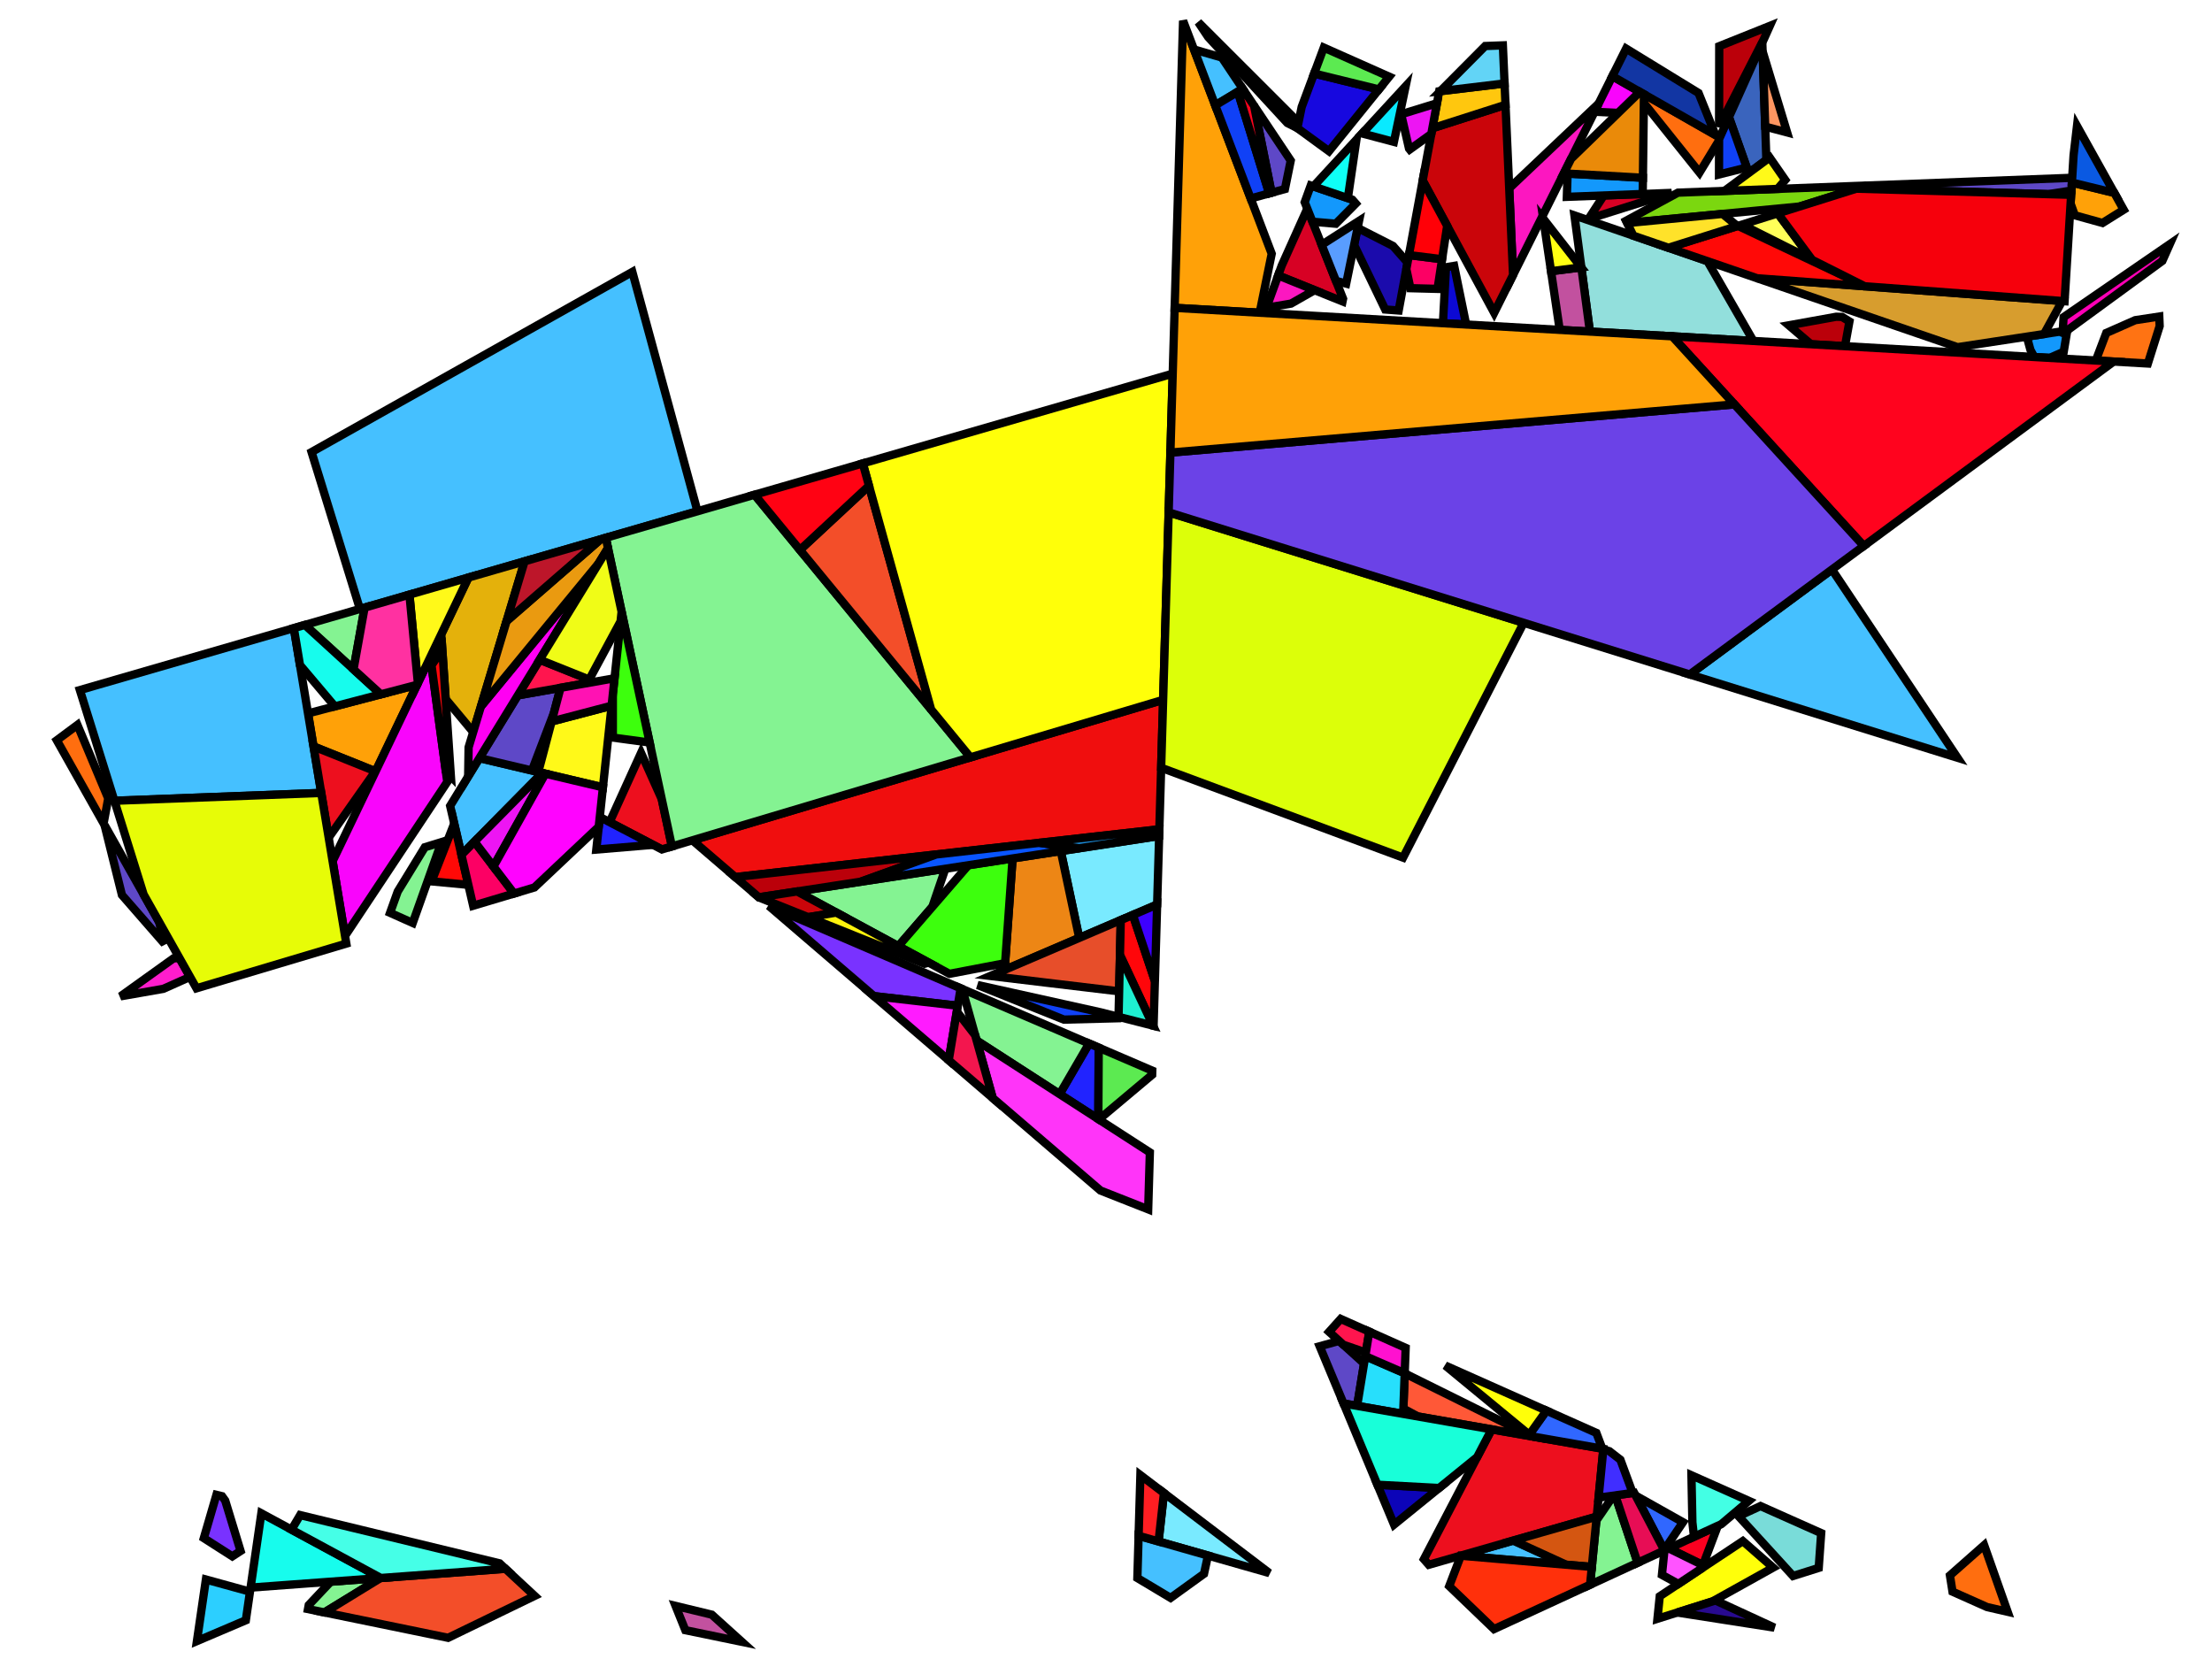 <?xml version="1.0" encoding="iso-8859-1" standalone="no"?>
<!DOCTYPE svg PUBLIC "-//W3C//DTD SVG 1.0//EN" "http://www.w3.org/TR/2001/REC-SVG-20010904/DTD/svg10.dtd">
<svg xmlns="http://www.w3.org/2000/svg" width="800" height="600">
<path style="fill:rgb(0, 0, 0);fill-opacity:0.0;fill-rule:evenodd;stroke:rgb(0, 0, 0);stroke-width:0.0;" d="M 0, 600 L 800, 600 L 800, 0 L 0, 0 z "/>
<path style="fill:rgb(255, 0, 182);fill-opacity:1.0;fill-rule:evenodd;stroke:rgb(0, 0, 0);stroke-width:3.0;" d="M 782.043, 94.359 L 747.589, 119.543 L 746.014, 119.782 L 746.328, 114.696 L 784.738, 88.295 z "/>
<path style="fill:rgb(215, 1, 36);fill-opacity:1.0;fill-rule:evenodd;stroke:rgb(0, 0, 0);stroke-width:3.0;" d="M 574.482, 79.206 L 580.033, 70.687 L 604.535, 69.764 z "/>
<path style="fill:rgb(215, 1, 36);fill-opacity:1.0;fill-rule:evenodd;stroke:rgb(0, 0, 0);stroke-width:3.0;" d="M 485.742, 108.054 L 485.545, 109.012 L 462.255, 99.628 L 463.539, 96.089 L 472.795, 75.468 z "/>
<path style="fill:rgb(19, 152, 252);fill-opacity:1.0;fill-rule:evenodd;stroke:rgb(0, 0, 0);stroke-width:3.0;" d="M 747.41, 120.972 L 746.372, 127.207 L 741.31, 129.44 L 735.733, 129.121 L 734.344, 126.572 L 733.018, 121.757 L 744.907, 119.95 z "/>
<path style="fill:rgb(19, 152, 252);fill-opacity:1.0;fill-rule:evenodd;stroke:rgb(0, 0, 0);stroke-width:3.0;" d="M 594.183, 64.29 L 594.109, 70.157 L 566.674, 71.191 L 566.939, 62.783 z "/>
<path style="fill:rgb(19, 152, 252);fill-opacity:1.0;fill-rule:evenodd;stroke:rgb(0, 0, 0);stroke-width:3.0;" d="M 489.076, 72.207 L 490.324, 73.628 L 483.108, 80.911 L 474.671, 80.188 L 471.866, 73.128 L 474.055, 67.091 z "/>
<path style="fill:rgb(44, 207, 255);fill-opacity:1.0;fill-rule:evenodd;stroke:rgb(0, 0, 0);stroke-width:3.0;" d="M 90.41, 575.642 L 88.909, 585.989 L 71.22, 593.519 L 74.467, 571.254 z "/>
<path style="fill:rgb(255, 161, 8);fill-opacity:1.0;fill-rule:evenodd;stroke:rgb(0, 0, 0);stroke-width:3.0;" d="M 136.104, 278.432 L 135.747, 278.94 L 113.387, 269.963 L 111.398, 258.008 L 150.834, 247.673 z "/>
<path style="fill:rgb(255, 161, 8);fill-opacity:1.0;fill-rule:evenodd;stroke:rgb(0, 0, 0);stroke-width:3.0;" d="M 764.661, 69.754 L 768.062, 75.855 L 760.398, 80.642 L 750.387, 77.862 L 748.862, 73.613 L 749.33, 66.031 z "/>
<path style="fill:rgb(255, 161, 8);fill-opacity:1.0;fill-rule:evenodd;stroke:rgb(0, 0, 0);stroke-width:3.0;" d="M 459.931, 91.769 L 455.575, 113.101 L 424.829, 111.343 L 427.877, 7.516 z "/>
<path style="fill:rgb(240, 14, 14);fill-opacity:1.0;fill-rule:evenodd;stroke:rgb(0, 0, 0);stroke-width:3.0;" d="M 419.293, 299.934 L 265.92, 317.211 L 250.42, 303.908 L 420.668, 253.105 z "/>
<path style="fill:rgb(255, 115, 19);fill-opacity:1.0;fill-rule:evenodd;stroke:rgb(0, 0, 0);stroke-width:3.0;" d="M 781.07, 117.924 L 776.806, 131.47 L 757.981, 130.393 L 761.76, 120.419 L 772.241, 115.796 L 780.928, 114.476 z "/>
<path style="fill:rgb(121, 234, 255);fill-opacity:1.0;fill-rule:evenodd;stroke:rgb(0, 0, 0);stroke-width:3.0;" d="M 459.082, 568.921 L 419.013, 557.498 L 420.96, 539.962 z "/>
<path style="fill:rgb(121, 234, 255);fill-opacity:1.0;fill-rule:evenodd;stroke:rgb(0, 0, 0);stroke-width:3.0;" d="M 418.494, 327.142 L 390.316, 339.205 L 383.642, 307.799 L 419.222, 302.349 z "/>
<path style="fill:rgb(69, 192, 255);fill-opacity:1.0;fill-rule:evenodd;stroke:rgb(0, 0, 0);stroke-width:3.0;" d="M 196.118, 279.557 L 166.884, 309.174 L 162.801, 291.461 L 173.385, 274.176 z "/>
<path style="fill:rgb(69, 192, 255);fill-opacity:1.0;fill-rule:evenodd;stroke:rgb(0, 0, 0);stroke-width:3.0;" d="M 566.44, 565.908 L 533.903, 563.122 L 534.261, 560.898 L 547.315, 557.157 z "/>
<path style="fill:rgb(69, 192, 255);fill-opacity:1.0;fill-rule:evenodd;stroke:rgb(0, 0, 0);stroke-width:3.0;" d="M 436.878, 562.591 L 435.447, 569.183 L 423.362, 577.904 L 411.344, 570.715 L 411.792, 555.439 z "/>
<path style="fill:rgb(69, 192, 255);fill-opacity:1.0;fill-rule:evenodd;stroke:rgb(0, 0, 0);stroke-width:3.0;" d="M 116.184, 286.774 L 41.376, 289.609 L 28.887, 249.573 L 106.266, 227.169 z "/>
<path style="fill:rgb(69, 192, 255);fill-opacity:1.0;fill-rule:evenodd;stroke:rgb(0, 0, 0);stroke-width:3.0;" d="M 707.962, 274.057 L 611.12, 243.929 L 662.548, 205.966 z "/>
<path style="fill:rgb(69, 192, 255);fill-opacity:1.0;fill-rule:evenodd;stroke:rgb(0, 0, 0);stroke-width:3.0;" d="M 441.906, 20.811 L 449.458, 32.113 L 439.513, 38.099 L 431.826, 17.895 z "/>
<path style="fill:rgb(69, 192, 255);fill-opacity:1.0;fill-rule:evenodd;stroke:rgb(0, 0, 0);stroke-width:3.0;" d="M 252.251, 184.903 L 130.17, 220.248 L 112.679, 163.497 L 228.693, 98.342 z "/>
<path style="fill:rgb(237, 15, 30);fill-opacity:1.0;fill-rule:evenodd;stroke:rgb(0, 0, 0);stroke-width:3.0;" d="M 239.345, 289.043 L 243.006, 306.12 L 239.368, 307.206 L 220.467, 297.341 L 231.844, 272.314 z "/>
<path style="fill:rgb(237, 15, 30);fill-opacity:1.0;fill-rule:evenodd;stroke:rgb(0, 0, 0);stroke-width:3.0;" d="M 135.747, 278.94 L 118.872, 302.927 L 113.387, 269.963 z "/>
<path style="fill:rgb(237, 15, 30);fill-opacity:1.0;fill-rule:evenodd;stroke:rgb(0, 0, 0);stroke-width:3.0;" d="M 579.875, 524.005 L 577.479, 548.513 L 516.738, 565.92 L 514.967, 563.902 L 539.473, 516.948 z "/>
<path style="fill:rgb(146, 223, 220);fill-opacity:1.0;fill-rule:evenodd;stroke:rgb(0, 0, 0);stroke-width:3.0;" d="M 617.512, 94.451 L 634.127, 123.311 L 575.008, 119.931 L 569.414, 77.911 z "/>
<path style="fill:rgb(33, 35, 255);fill-opacity:1.0;fill-rule:evenodd;stroke:rgb(0, 0, 0);stroke-width:3.0;" d="M 397.363, 378.893 L 397.223, 404.742 L 383.232, 395.706 L 393.884, 377.398 z "/>
<path style="fill:rgb(33, 35, 255);fill-opacity:1.0;fill-rule:evenodd;stroke:rgb(0, 0, 0);stroke-width:3.0;" d="M 236.173, 305.539 L 215.665, 307.255 L 216.916, 295.487 z "/>
<path style="fill:rgb(249, 5, 252);fill-opacity:1.0;fill-rule:evenodd;stroke:rgb(0, 0, 0);stroke-width:3.0;" d="M 593.084, 33.24 L 585.268, 40.84 L 576.7, 40.415 L 583.121, 27.555 z "/>
<path style="fill:rgb(249, 5, 252);fill-opacity:1.0;fill-rule:evenodd;stroke:rgb(0, 0, 0);stroke-width:3.0;" d="M 161.758, 282.798 L 124.785, 338.462 L 120.291, 311.452 L 155.653, 237.61 z "/>
<path style="fill:rgb(27, 11, 172);fill-opacity:1.0;fill-rule:evenodd;stroke:rgb(0, 0, 0);stroke-width:3.0;" d="M 503.79, 88.953 L 509.057, 94.948 L 505.851, 112.297 L 500.977, 111.93 L 489.731, 88.59 L 490.993, 82.433 z "/>
<path style="fill:rgb(237, 134, 21);fill-opacity:1.0;fill-rule:evenodd;stroke:rgb(0, 0, 0);stroke-width:3.0;" d="M 390.316, 339.205 L 363.339, 350.754 L 366.218, 310.467 L 383.642, 307.799 z "/>
<path style="fill:rgb(231, 78, 42);fill-opacity:1.0;fill-rule:evenodd;stroke:rgb(0, 0, 0);stroke-width:3.0;" d="M 404.747, 358.535 L 358.17, 352.966 L 405.341, 332.773 z "/>
<path style="fill:rgb(132, 243, 146);fill-opacity:1.0;fill-rule:evenodd;stroke:rgb(0, 0, 0);stroke-width:3.0;" d="M 337.188, 327.981 L 324.892, 342.198 L 288.299, 322.402 L 341.889, 314.193 z "/>
<path style="fill:rgb(132, 243, 146);fill-opacity:1.0;fill-rule:evenodd;stroke:rgb(0, 0, 0);stroke-width:3.0;" d="M 149.266, 333.799 L 141.072, 330.134 L 143.84, 322.429 L 153.644, 306.417 L 159.674, 304.55 z "/>
<path style="fill:rgb(132, 243, 146);fill-opacity:1.0;fill-rule:evenodd;stroke:rgb(0, 0, 0);stroke-width:3.0;" d="M 393.884, 377.398 L 383.232, 395.706 L 353.218, 376.322 L 348.008, 357.681 z "/>
<path style="fill:rgb(132, 243, 146);fill-opacity:1.0;fill-rule:evenodd;stroke:rgb(0, 0, 0);stroke-width:3.0;" d="M 592.268, 565.205 L 575.072, 573.143 L 577.342, 549.921 L 583.513, 540.909 L 584.185, 540.817 z "/>
<path style="fill:rgb(132, 243, 146);fill-opacity:1.0;fill-rule:evenodd;stroke:rgb(0, 0, 0);stroke-width:3.0;" d="M 469.633, 44.257 L 469.21, 46.329 L 465.584, 44.484 L 436.958, 13.406 L 433.358, 8.019 z "/>
<path style="fill:rgb(132, 243, 146);fill-opacity:1.0;fill-rule:evenodd;stroke:rgb(0, 0, 0);stroke-width:3.0;" d="M 117.338, 583.16 L 111.391, 581.94 L 111.664, 580.472 L 119.61, 572.038 L 137.649, 570.706 z "/>
<path style="fill:rgb(132, 243, 146);fill-opacity:1.0;fill-rule:evenodd;stroke:rgb(0, 0, 0);stroke-width:3.0;" d="M 127.86, 242.08 L 110.262, 226.012 L 131.868, 219.757 z "/>
<path style="fill:rgb(132, 243, 146);fill-opacity:1.0;fill-rule:evenodd;stroke:rgb(0, 0, 0);stroke-width:3.0;" d="M 350.969, 273.904 L 243.006, 306.12 L 219.08, 194.506 L 272.903, 178.923 z "/>
<path style="fill:rgb(61, 255, 13);fill-opacity:1.0;fill-rule:evenodd;stroke:rgb(0, 0, 0);stroke-width:3.0;" d="M 234.954, 268.558 L 221.639, 266.75 L 221.645, 251.017 L 224.811, 221.24 z "/>
<path style="fill:rgb(61, 255, 13);fill-opacity:1.0;fill-rule:evenodd;stroke:rgb(0, 0, 0);stroke-width:3.0;" d="M 363.511, 348.349 L 343.428, 352.192 L 343.187, 352.095 L 324.892, 342.198 L 350.214, 312.918 L 366.218, 310.467 z "/>
<path style="fill:rgb(252, 23, 192);fill-opacity:1.0;fill-rule:evenodd;stroke:rgb(0, 0, 0);stroke-width:3.0;" d="M 475.447, 104.944 L 466.916, 109.803 L 459.821, 110.987 L 458.246, 110.681 L 462.255, 99.628 z "/>
<path style="fill:rgb(252, 23, 192);fill-opacity:1.0;fill-rule:evenodd;stroke:rgb(0, 0, 0);stroke-width:3.0;" d="M 547.219, 99.456 L 545.828, 68.11 L 578.183, 37.444 z "/>
<path style="fill:rgb(187, 0, 10);fill-opacity:1.0;fill-rule:evenodd;stroke:rgb(0, 0, 0);stroke-width:3.0;" d="M 666.198, 114.616 L 668.875, 116.258 L 667.258, 125.206 L 654.959, 124.502 L 646.939, 117.65 L 664.093, 114.556 z "/>
<path style="fill:rgb(187, 0, 10);fill-opacity:1.0;fill-rule:evenodd;stroke:rgb(0, 0, 0);stroke-width:3.0;" d="M 311.303, 318.878 L 274.441, 324.524 L 265.92, 317.211 L 338.599, 309.024 z "/>
<path style="fill:rgb(187, 0, 10);fill-opacity:1.0;fill-rule:evenodd;stroke:rgb(0, 0, 0);stroke-width:3.0;" d="M 637.888, 14.25 L 621.734, 45.784 L 621.788, 16.702 L 640.074, 9.372 z "/>
<path style="fill:rgb(243, 78, 41);fill-opacity:1.0;fill-rule:evenodd;stroke:rgb(0, 0, 0);stroke-width:3.0;" d="M 336.755, 256.609 L 289.319, 198.895 L 314.281, 175.68 z "/>
<path style="fill:rgb(243, 78, 41);fill-opacity:1.0;fill-rule:evenodd;stroke:rgb(0, 0, 0);stroke-width:3.0;" d="M 193.36, 577.175 L 162.061, 592.337 L 117.338, 583.16 L 137.649, 570.706 L 182.81, 567.371 z "/>
<path style="fill:rgb(255, 110, 15);fill-opacity:1.0;fill-rule:evenodd;stroke:rgb(0, 0, 0);stroke-width:3.0;" d="M 39.144, 288.763 L 37.467, 297.777 L 20.542, 267.723 L 28.007, 262.176 z "/>
<path style="fill:rgb(255, 110, 15);fill-opacity:1.0;fill-rule:evenodd;stroke:rgb(0, 0, 0);stroke-width:3.0;" d="M 726.092, 582.927 L 718.628, 581.208 L 706.152, 575.647 L 705.221, 569.77 L 717.597, 558.843 z "/>
<path style="fill:rgb(255, 110, 15);fill-opacity:1.0;fill-rule:evenodd;stroke:rgb(0, 0, 0);stroke-width:3.0;" d="M 621.727, 49.586 L 621.725, 50.775 L 614.651, 62.408 L 594.523, 37.233 L 594.562, 34.084 z "/>
<path style="fill:rgb(252, 0, 32);fill-opacity:1.0;fill-rule:evenodd;stroke:rgb(0, 0, 0);stroke-width:3.0;" d="M 615.888, 566.06 L 603.541, 560.001 L 621.277, 551.814 z "/>
<path style="fill:rgb(255, 29, 204);fill-opacity:1.0;fill-rule:evenodd;stroke:rgb(0, 0, 0);stroke-width:3.0;" d="M 68.74, 353.31 L 59.087, 357.621 L 43.593, 360.336 L 62.728, 346.617 L 64.907, 346.503 z "/>
<path style="fill:rgb(94, 72, 199);fill-opacity:1.0;fill-rule:evenodd;stroke:rgb(0, 0, 0);stroke-width:3.0;" d="M 749.151, 68.925 L 740.822, 70.223 L 671.359, 68.238 L 674.944, 67.111 L 749.436, 64.304 z "/>
<path style="fill:rgb(94, 72, 199);fill-opacity:1.0;fill-rule:evenodd;stroke:rgb(0, 0, 0);stroke-width:3.0;" d="M 200.33, 257.822 L 192.38, 278.672 L 173.385, 274.176 L 187.274, 251.493 L 202.726, 248.758 z "/>
<path style="fill:rgb(94, 72, 199);fill-opacity:1.0;fill-rule:evenodd;stroke:rgb(0, 0, 0);stroke-width:3.0;" d="M 466.811, 58.08 L 464.71, 68.365 L 459.869, 69.701 L 453.553, 38.241 z "/>
<path style="fill:rgb(94, 72, 199);fill-opacity:1.0;fill-rule:evenodd;stroke:rgb(0, 0, 0);stroke-width:3.0;" d="M 493.337, 493.125 L 490.833, 508.451 L 485.908, 507.591 L 477.281, 486.898 L 484.308, 484.954 z "/>
<path style="fill:rgb(94, 72, 199);fill-opacity:1.0;fill-rule:evenodd;stroke:rgb(0, 0, 0);stroke-width:3.0;" d="M 57.535, 333.413 L 59.506, 341.344 L 44.097, 323.684 L 37.815, 298.396 z "/>
<path style="fill:rgb(121, 220, 217);fill-opacity:1.0;fill-rule:evenodd;stroke:rgb(0, 0, 0);stroke-width:3.0;" d="M 658.657, 554.473 L 657.766, 567.046 L 648.484, 569.974 L 628.768, 548.356 L 636.709, 544.689 z "/>
<path style="fill:rgb(255, 255, 10);fill-opacity:1.0;fill-rule:evenodd;stroke:rgb(0, 0, 0);stroke-width:3.0;" d="M 641.276, 566.946 L 619.325, 579.173 L 599.443, 585.445 L 600.273, 577.305 L 630.315, 557.356 z "/>
<path style="fill:rgb(9, 234, 255);fill-opacity:1.0;fill-rule:evenodd;stroke:rgb(0, 0, 0);stroke-width:3.0;" d="M 504.127, 51.309 L 492.644, 48.265 L 508.361, 31.194 z "/>
<path style="fill:rgb(121, 50, 255);fill-opacity:1.0;fill-rule:evenodd;stroke:rgb(0, 0, 0);stroke-width:3.0;" d="M 347.429, 357.432 L 346.386, 363.733 L 316.081, 360.26 L 278.033, 327.607 z "/>
<path style="fill:rgb(121, 50, 255);fill-opacity:1.0;fill-rule:evenodd;stroke:rgb(0, 0, 0);stroke-width:3.0;" d="M 80.304, 541.122 L 81.458, 542.726 L 87.006, 560.93 L 84.02, 562.872 L 73.714, 556.285 L 78.274, 540.632 z "/>
<path style="fill:rgb(89, 157, 255);fill-opacity:1.0;fill-rule:evenodd;stroke:rgb(0, 0, 0);stroke-width:3.0;" d="M 486.865, 102.576 L 483.165, 101.568 L 477.991, 88.547 L 491.513, 79.898 z "/>
<path style="fill:rgb(18, 54, 163);fill-opacity:1.0;fill-rule:evenodd;stroke:rgb(0, 0, 0);stroke-width:3.0;" d="M 614.296, 33.633 L 620.43, 48.846 L 583.121, 27.555 L 588.103, 17.579 z "/>
<path style="fill:rgb(202, 5, 10);fill-opacity:1.0;fill-rule:evenodd;stroke:rgb(0, 0, 0);stroke-width:3.0;" d="M 302.437, 330.05 L 292.294, 331.707 L 274.509, 324.582 L 274.441, 324.524 L 288.299, 322.402 z "/>
<path style="fill:rgb(202, 5, 10);fill-opacity:1.0;fill-rule:evenodd;stroke:rgb(0, 0, 0);stroke-width:3.0;" d="M 547.219, 99.456 L 540.389, 113.134 L 514.535, 65.3 L 518.032, 46.377 L 544.488, 37.904 z "/>
<path style="fill:rgb(15, 255, 246);fill-opacity:1.0;fill-rule:evenodd;stroke:rgb(0, 0, 0);stroke-width:3.0;" d="M 487.471, 71.661 L 475.01, 67.417 L 490.566, 50.521 z "/>
<path style="fill:rgb(58, 100, 189);fill-opacity:1.0;fill-rule:evenodd;stroke:rgb(0, 0, 0);stroke-width:3.0;" d="M 638.834, 57.843 L 632.436, 62.571 L 625.29, 42.364 L 637.358, 15.433 z "/>
<path style="fill:rgb(255, 21, 78);fill-opacity:1.0;fill-rule:evenodd;stroke:rgb(0, 0, 0);stroke-width:3.0;" d="M 213.096, 245.781 L 212.415, 247.044 L 187.274, 251.493 L 195.169, 238.598 z "/>
<path style="fill:rgb(255, 21, 78);fill-opacity:1.0;fill-rule:evenodd;stroke:rgb(0, 0, 0);stroke-width:3.0;" d="M 495.218, 481.614 L 493.984, 489.164 L 485.848, 486.347 L 480.692, 481.682 L 484.89, 477.01 z "/>
<path style="fill:rgb(228, 177, 11);fill-opacity:1.0;fill-rule:evenodd;stroke:rgb(0, 0, 0);stroke-width:3.0;" d="M 171.137, 264.764 L 161.176, 252.807 L 159.59, 229.389 L 169.408, 208.888 L 189.725, 203.006 z "/>
<path style="fill:rgb(255, 88, 55);fill-opacity:1.0;fill-rule:evenodd;stroke:rgb(0, 0, 0);stroke-width:3.0;" d="M 553.521, 519.251 L 553.754, 519.442 L 512.846, 512.297 L 507.548, 509.449 L 508.029, 496.7 z "/>
<path style="fill:rgb(123, 215, 15);fill-opacity:1.0;fill-rule:evenodd;stroke:rgb(0, 0, 0);stroke-width:3.0;" d="M 650.843, 74.689 L 588.505, 80.674 L 588.1, 79.837 L 606.869, 69.676 L 674.944, 67.111 z "/>
<path style="fill:rgb(255, 83, 255);fill-opacity:1.0;fill-rule:evenodd;stroke:rgb(0, 0, 0);stroke-width:3.0;" d="M 615.888, 566.06 L 615.445, 567.23 L 607.006, 572.834 L 601.063, 569.569 L 601.965, 560.728 L 603.541, 560.001 z "/>
<path style="fill:rgb(255, 6, 10);fill-opacity:1.0;fill-rule:evenodd;stroke:rgb(0, 0, 0);stroke-width:3.0;" d="M 417.682, 354.799 L 417.207, 370.991 L 417.013, 370.942 L 405.05, 345.395 L 405.341, 332.773 L 409.712, 330.902 z "/>
<path style="fill:rgb(255, 6, 10);fill-opacity:1.0;fill-rule:evenodd;stroke:rgb(0, 0, 0);stroke-width:3.0;" d="M 163.07, 280.778 L 161.231, 278.902 L 156.062, 240.636 L 159.961, 234.861 z "/>
<path style="fill:rgb(194, 81, 159);fill-opacity:1.0;fill-rule:evenodd;stroke:rgb(0, 0, 0);stroke-width:3.0;" d="M 257.433, 583.966 L 268.315, 593.794 L 247.857, 589.573 L 244.325, 580.796 z "/>
<path style="fill:rgb(194, 81, 159);fill-opacity:1.0;fill-rule:evenodd;stroke:rgb(0, 0, 0);stroke-width:3.0;" d="M 571.927, 96.788 L 575.008, 119.931 L 564.091, 119.306 L 560.951, 98.078 L 571.857, 96.698 z "/>
<path style="fill:rgb(255, 255, 18);fill-opacity:1.0;fill-rule:evenodd;stroke:rgb(0, 0, 0);stroke-width:3.0;" d="M 571.857, 96.698 L 560.951, 98.078 L 558.142, 79.095 z "/>
<path style="fill:rgb(215, 157, 46);fill-opacity:1.0;fill-rule:evenodd;stroke:rgb(0, 0, 0);stroke-width:3.0;" d="M 745.819, 108.87 L 739.251, 120.81 L 707.981, 125.562 L 635.467, 100.626 z "/>
<path style="fill:rgb(212, 86, 17);fill-opacity:1.0;fill-rule:evenodd;stroke:rgb(0, 0, 0);stroke-width:3.0;" d="M 575.702, 566.7 L 566.44, 565.908 L 547.315, 557.157 L 577.479, 548.513 z "/>
<path style="fill:rgb(255, 52, 249);fill-opacity:1.0;fill-rule:evenodd;stroke:rgb(0, 0, 0);stroke-width:3.0;" d="M 415.863, 416.78 L 415.258, 437.375 L 398, 430.567 L 359.032, 397.123 L 353.218, 376.322 z "/>
<path style="fill:rgb(48, 103, 255);fill-opacity:1.0;fill-rule:evenodd;stroke:rgb(0, 0, 0);stroke-width:3.0;" d="M 577.345, 518.225 L 579.499, 523.94 L 553.754, 519.442 L 553.086, 518.892 L 559.288, 510.175 z "/>
<path style="fill:rgb(48, 103, 255);fill-opacity:1.0;fill-rule:evenodd;stroke:rgb(0, 0, 0);stroke-width:3.0;" d="M 608.67, 550.527 L 601.869, 560.593 L 591.551, 540.908 z "/>
<path style="fill:rgb(39, 223, 252);fill-opacity:1.0;fill-rule:evenodd;stroke:rgb(0, 0, 0);stroke-width:3.0;" d="M 508.031, 496.664 L 507.476, 511.358 L 490.833, 508.451 L 493.771, 490.469 z "/>
<path style="fill:rgb(255, 17, 207);fill-opacity:1.0;fill-rule:evenodd;stroke:rgb(0, 0, 0);stroke-width:3.0;" d="M 508.377, 487.48 L 508.031, 496.664 L 493.771, 490.469 L 495.218, 481.614 z "/>
<path style="fill:rgb(255, 0, 243);fill-opacity:1.0;fill-rule:evenodd;stroke:rgb(0, 0, 0);stroke-width:3.0;" d="M 169.322, 280.811 L 169.476, 270.282 L 173.928, 255.492 L 216.546, 203.684 z "/>
<path style="fill:rgb(255, 27, 255);fill-opacity:1.0;fill-rule:evenodd;stroke:rgb(0, 0, 0);stroke-width:3.0;" d="M 346.386, 363.733 L 343.12, 383.467 L 316.081, 360.26 z "/>
<path style="fill:rgb(67, 255, 228);fill-opacity:1.0;fill-rule:evenodd;stroke:rgb(0, 0, 0);stroke-width:3.0;" d="M 632.493, 542.81 L 622.542, 551.229 L 612.657, 555.793 L 612.079, 550.592 L 611.738, 533.557 z "/>
<path style="fill:rgb(255, 249, 25);fill-opacity:1.0;fill-rule:evenodd;stroke:rgb(0, 0, 0);stroke-width:3.0;" d="M 218.058, 284.75 L 194.675, 279.215 L 199.51, 260.924 L 221.197, 255.228 z "/>
<path style="fill:rgb(255, 249, 25);fill-opacity:1.0;fill-rule:evenodd;stroke:rgb(0, 0, 0);stroke-width:3.0;" d="M 645.655, 65.085 L 642.886, 68.319 L 623.678, 69.043 L 640.022, 56.965 z "/>
<path style="fill:rgb(255, 249, 25);fill-opacity:1.0;fill-rule:evenodd;stroke:rgb(0, 0, 0);stroke-width:3.0;" d="M 151.133, 247.048 L 148.078, 215.064 L 169.408, 208.888 z "/>
<path style="fill:rgb(255, 199, 14);fill-opacity:1.0;fill-rule:evenodd;stroke:rgb(0, 0, 0);stroke-width:3.0;" d="M 544.488, 37.904 L 518.032, 46.377 L 520.5, 33.02 L 544.145, 30.18 z "/>
<path style="fill:rgb(16, 65, 246);fill-opacity:1.0;fill-rule:evenodd;stroke:rgb(0, 0, 0);stroke-width:3.0;" d="M 631.736, 60.592 L 621.702, 63.102 L 621.726, 50.319 L 625.29, 42.364 z "/>
<path style="fill:rgb(16, 65, 246);fill-opacity:1.0;fill-rule:evenodd;stroke:rgb(0, 0, 0);stroke-width:3.0;" d="M 398.153, 366.138 L 405.106, 367.909 L 404.807, 368.245 L 384.786, 368.76 L 353.555, 356.248 z "/>
<path style="fill:rgb(16, 65, 246);fill-opacity:1.0;fill-rule:evenodd;stroke:rgb(0, 0, 0);stroke-width:3.0;" d="M 459.016, 69.936 L 452.327, 71.782 L 439.513, 38.099 L 447.686, 33.179 z "/>
<path style="fill:rgb(255, 255, 9);fill-opacity:1.0;fill-rule:evenodd;stroke:rgb(0, 0, 0);stroke-width:3.0;" d="M 420.668, 253.105 L 350.969, 273.904 L 336.755, 256.609 L 312.035, 167.593 L 424.131, 135.138 z "/>
<path style="fill:rgb(255, 2, 19);fill-opacity:1.0;fill-rule:evenodd;stroke:rgb(0, 0, 0);stroke-width:3.0;" d="M 314.281, 175.68 L 289.319, 198.895 L 272.903, 178.923 L 312.035, 167.593 z "/>
<path style="fill:rgb(10, 89, 226);fill-opacity:1.0;fill-rule:evenodd;stroke:rgb(0, 0, 0);stroke-width:3.0;" d="M 764.661, 69.754 L 749.33, 66.031 L 749.939, 56.145 L 751.176, 45.567 z "/>
<path style="fill:rgb(255, 255, 9);fill-opacity:1.0;fill-rule:evenodd;stroke:rgb(0, 0, 0);stroke-width:3.0;" d="M 559.288, 510.175 L 553.086, 518.892 L 522.71, 493.869 z "/>
<path style="fill:rgb(234, 154, 16);fill-opacity:1.0;fill-rule:evenodd;stroke:rgb(0, 0, 0);stroke-width:3.0;" d="M 219.881, 198.239 L 216.546, 203.684 L 173.928, 255.492 L 183.22, 224.619 L 217.228, 195.043 L 219.08, 194.506 z "/>
<path style="fill:rgb(189, 22, 42);fill-opacity:1.0;fill-rule:evenodd;stroke:rgb(0, 0, 0);stroke-width:3.0;" d="M 183.22, 224.619 L 189.725, 203.006 L 217.228, 195.043 z "/>
<path style="fill:rgb(231, 13, 85);fill-opacity:1.0;fill-rule:evenodd;stroke:rgb(0, 0, 0);stroke-width:3.0;" d="M 601.869, 560.593 L 601.692, 560.855 L 592.268, 565.205 L 584.185, 540.817 L 591.016, 539.886 z "/>
<path style="fill:rgb(98, 212, 246);fill-opacity:1.0;fill-rule:evenodd;stroke:rgb(0, 0, 0);stroke-width:3.0;" d="M 544.145, 30.18 L 520.921, 32.969 L 537.141, 16.646 L 543.534, 16.407 z "/>
<path style="fill:rgb(255, 9, 7);fill-opacity:1.0;fill-rule:evenodd;stroke:rgb(0, 0, 0);stroke-width:3.0;" d="M 668.91, 100.783 L 674.383, 103.533 L 635.467, 100.626 L 603.414, 89.603 L 628.574, 81.692 z "/>
<path style="fill:rgb(255, 9, 7);fill-opacity:1.0;fill-rule:evenodd;stroke:rgb(0, 0, 0);stroke-width:3.0;" d="M 169.012, 318.408 L 168.765, 319.95 L 156.092, 318.757 L 164.273, 297.848 z "/>
<path style="fill:rgb(234, 138, 9);fill-opacity:1.0;fill-rule:evenodd;stroke:rgb(0, 0, 0);stroke-width:3.0;" d="M 594.562, 34.084 L 594.183, 64.29 L 565.569, 62.707 L 568.202, 57.435 L 593.084, 33.24 z "/>
<path style="fill:rgb(220, 255, 9);fill-opacity:1.0;fill-rule:evenodd;stroke:rgb(0, 0, 0);stroke-width:3.0;" d="M 551.058, 225.243 L 507.436, 310.173 L 419.946, 277.672 L 422.658, 185.297 z "/>
<path style="fill:rgb(255, 226, 42);fill-opacity:1.0;fill-rule:evenodd;stroke:rgb(0, 0, 0);stroke-width:3.0;" d="M 628.364, 81.758 L 603.414, 89.603 L 590.708, 85.234 L 588.505, 80.674 L 622.98, 77.364 z "/>
<path style="fill:rgb(231, 252, 7);fill-opacity:1.0;fill-rule:evenodd;stroke:rgb(0, 0, 0);stroke-width:3.0;" d="M 125.251, 341.259 L 71.061, 357.43 L 51.942, 323.481 L 41.376, 289.609 L 116.184, 286.774 z "/>
<path style="fill:rgb(23, 8, 223);fill-opacity:1.0;fill-rule:evenodd;stroke:rgb(0, 0, 0);stroke-width:3.0;" d="M 498.698, 32.334 L 480.643, 54.689 L 469.209, 46.337 L 470.775, 38.669 L 475.274, 26.593 z "/>
<path style="fill:rgb(92, 234, 81);fill-opacity:1.0;fill-rule:evenodd;stroke:rgb(0, 0, 0);stroke-width:3.0;" d="M 416.73, 387.217 L 416.687, 388.7 L 397.428, 404.874 L 397.223, 404.742 L 397.363, 378.893 z "/>
<path style="fill:rgb(92, 234, 81);fill-opacity:1.0;fill-rule:evenodd;stroke:rgb(0, 0, 0);stroke-width:3.0;" d="M 502.419, 27.727 L 498.698, 32.334 L 475.274, 26.593 L 478.767, 17.216 z "/>
<path style="fill:rgb(23, 252, 237);fill-opacity:1.0;fill-rule:evenodd;stroke:rgb(0, 0, 0);stroke-width:3.0;" d="M 137.743, 251.104 L 121.104, 255.464 L 108.49, 240.535 L 106.266, 227.169 L 110.262, 226.012 z "/>
<path style="fill:rgb(23, 252, 237);fill-opacity:1.0;fill-rule:evenodd;stroke:rgb(0, 0, 0);stroke-width:3.0;" d="M 137.739, 570.699 L 90.623, 574.178 L 94.52, 547.317 z "/>
<path style="fill:rgb(252, 0, 100);fill-opacity:1.0;fill-rule:evenodd;stroke:rgb(0, 0, 0);stroke-width:3.0;" d="M 521.546, 93.751 L 519.91, 104.478 L 510.086, 104.225 L 508.617, 97.329 L 509.555, 92.251 z "/>
<path style="fill:rgb(252, 0, 100);fill-opacity:1.0;fill-rule:evenodd;stroke:rgb(0, 0, 0);stroke-width:3.0;" d="M 185.915, 323.157 L 171.123, 327.571 L 166.884, 309.174 L 171.604, 304.391 z "/>
<path style="fill:rgb(255, 18, 179);fill-opacity:1.0;fill-rule:evenodd;stroke:rgb(0, 0, 0);stroke-width:3.0;" d="M 221.197, 255.228 L 199.51, 260.924 L 202.726, 248.758 L 222.252, 245.303 z "/>
<path style="fill:rgb(255, 48, 11);fill-opacity:1.0;fill-rule:evenodd;stroke:rgb(0, 0, 0);stroke-width:3.0;" d="M 575.702, 566.7 L 575.072, 573.143 L 540.325, 589.184 L 524.135, 573.645 L 528.337, 562.646 z "/>
<path style="fill:rgb(243, 22, 78);fill-opacity:1.0;fill-rule:evenodd;stroke:rgb(0, 0, 0);stroke-width:3.0;" d="M 352.676, 374.381 L 359.032, 397.123 L 343.12, 383.467 L 346.042, 365.812 z "/>
<path style="fill:rgb(240, 252, 23);fill-opacity:1.0;fill-rule:evenodd;stroke:rgb(0, 0, 0);stroke-width:3.0;" d="M 224.811, 221.24 L 224.439, 224.738 L 213.096, 245.781 L 195.169, 238.598 L 219.881, 198.239 z "/>
<path style="fill:rgb(12, 4, 184);fill-opacity:1.0;fill-rule:evenodd;stroke:rgb(0, 0, 0);stroke-width:3.0;" d="M 520.473, 538.157 L 504.169, 551.391 L 498.158, 536.972 z "/>
<path style="fill:rgb(24, 255, 217);fill-opacity:1.0;fill-rule:evenodd;stroke:rgb(0, 0, 0);stroke-width:3.0;" d="M 539.473, 516.948 L 534.233, 526.988 L 520.473, 538.157 L 498.158, 536.972 L 485.908, 507.591 z "/>
<path style="fill:rgb(255, 3, 30);fill-opacity:1.0;fill-rule:evenodd;stroke:rgb(0, 0, 0);stroke-width:3.0;" d="M 764.426, 130.762 L 674.055, 197.472 L 604.773, 121.633 z "/>
<path style="fill:rgb(255, 3, 30);fill-opacity:1.0;fill-rule:evenodd;stroke:rgb(0, 0, 0);stroke-width:3.0;" d="M 453.553, 38.241 L 459.869, 69.701 L 459.016, 69.936 L 447.686, 33.179 L 449.458, 32.113 z "/>
<path style="fill:rgb(255, 255, 89);fill-opacity:1.0;fill-rule:evenodd;stroke:rgb(0, 0, 0);stroke-width:3.0;" d="M 655.396, 93.991 L 630.02, 81.237 L 642.954, 77.17 z "/>
<path style="fill:rgb(246, 0, 12);fill-opacity:1.0;fill-rule:evenodd;stroke:rgb(0, 0, 0);stroke-width:3.0;" d="M 749.057, 70.458 L 746.683, 108.935 L 674.383, 103.533 L 655.396, 93.991 L 642.954, 77.17 L 671.359, 68.238 z "/>
<path style="fill:rgb(12, 9, 212);fill-opacity:1.0;fill-rule:evenodd;stroke:rgb(0, 0, 0);stroke-width:3.0;" d="M 530.251, 117.371 L 521.859, 116.892 L 522.957, 96.644 L 525.911, 96.163 z "/>
<path style="fill:rgb(61, 0, 255);fill-opacity:1.0;fill-rule:evenodd;stroke:rgb(0, 0, 0);stroke-width:3.0;" d="M 417.682, 354.799 L 409.712, 330.902 L 418.494, 327.142 z "/>
<path style="fill:rgb(255, 0, 7);fill-opacity:1.0;fill-rule:evenodd;stroke:rgb(0, 0, 0);stroke-width:3.0;" d="M 523.387, 81.678 L 521.546, 93.751 L 509.555, 92.251 L 514.535, 65.3 z "/>
<path style="fill:rgb(255, 243, 13);fill-opacity:1.0;fill-rule:evenodd;stroke:rgb(0, 0, 0);stroke-width:3.0;" d="M 335.866, 348.134 L 334.344, 348.552 L 292.294, 331.707 L 302.437, 330.05 z "/>
<path style="fill:rgb(255, 30, 34);fill-opacity:1.0;fill-rule:evenodd;stroke:rgb(0, 0, 0);stroke-width:3.0;" d="M 420.96, 539.962 L 419.013, 557.498 L 411.792, 555.439 L 412.437, 533.487 z "/>
<path style="fill:rgb(237, 21, 243);fill-opacity:1.0;fill-rule:evenodd;stroke:rgb(0, 0, 0);stroke-width:3.0;" d="M 197.241, 279.823 L 178.466, 313.39 L 171.604, 304.391 L 196.118, 279.557 z "/>
<path style="fill:rgb(237, 21, 243);fill-opacity:1.0;fill-rule:evenodd;stroke:rgb(0, 0, 0);stroke-width:3.0;" d="M 517.647, 48.462 L 509.858, 54.056 L 509.589, 53.718 L 506.75, 41.328 L 519.703, 37.334 z "/>
<path style="fill:rgb(255, 150, 97);fill-opacity:1.0;fill-rule:evenodd;stroke:rgb(0, 0, 0);stroke-width:3.0;" d="M 646.334, 47.889 L 638.414, 45.787 L 637.467, 18.575 z "/>
<path style="fill:rgb(255, 49, 161);fill-opacity:1.0;fill-rule:evenodd;stroke:rgb(0, 0, 0);stroke-width:3.0;" d="M 151.133, 247.048 L 150.834, 247.673 L 137.743, 251.104 L 127.86, 242.08 L 131.868, 219.757 L 148.078, 215.064 z "/>
<path style="fill:rgb(69, 255, 231);fill-opacity:1.0;fill-rule:evenodd;stroke:rgb(0, 0, 0);stroke-width:3.0;" d="M 180.693, 565.405 L 182.81, 567.371 L 137.739, 570.699 L 105.434, 553.221 L 108.552, 547.955 z "/>
<path style="fill:rgb(107, 66, 231);fill-opacity:1.0;fill-rule:evenodd;stroke:rgb(0, 0, 0);stroke-width:3.0;" d="M 674.055, 197.472 L 611.12, 243.929 L 422.658, 185.297 L 423.293, 163.68 L 627.266, 146.255 z "/>
<path style="fill:rgb(255, 161, 7);fill-opacity:1.0;fill-rule:evenodd;stroke:rgb(0, 0, 0);stroke-width:3.0;" d="M 604.773, 121.633 L 627.266, 146.255 L 423.293, 163.68 L 424.829, 111.343 z "/>
<path style="fill:rgb(9, 85, 255);fill-opacity:1.0;fill-rule:evenodd;stroke:rgb(0, 0, 0);stroke-width:3.0;" d="M 390.275, 306.783 L 311.303, 318.878 L 338.599, 309.024 L 375.954, 304.816 z "/>
<path style="fill:rgb(27, 138, 215);fill-opacity:1.0;fill-rule:evenodd;stroke:rgb(0, 0, 0);stroke-width:3.0;" d="M 419.222, 302.349 L 390.275, 306.783 L 375.954, 304.816 L 419.293, 299.934 z "/>
<path style="fill:rgb(255, 3, 255);fill-opacity:1.0;fill-rule:evenodd;stroke:rgb(0, 0, 0);stroke-width:3.0;" d="M 218.058, 284.75 L 216.541, 299.008 L 193.286, 320.957 L 185.915, 323.157 L 178.466, 313.39 L 197.241, 279.823 z "/>
<path style="fill:rgb(64, 46, 255);fill-opacity:1.0;fill-rule:evenodd;stroke:rgb(0, 0, 0);stroke-width:3.0;" d="M 582.052, 524.844 L 586.037, 527.93 L 590.481, 539.959 L 578.151, 541.64 L 579.856, 524.197 z "/>
<path style="fill:rgb(30, 240, 209);fill-opacity:1.0;fill-rule:evenodd;stroke:rgb(0, 0, 0);stroke-width:3.0;" d="M 417.013, 370.942 L 404.534, 367.764 L 405.05, 345.395 z "/>
<path style="fill:rgb(40, 10, 144);fill-opacity:1.0;fill-rule:evenodd;stroke:rgb(0, 0, 0);stroke-width:3.0;" d="M 641.741, 588.662 L 606.611, 583.184 L 620.414, 578.829 z "/>
</svg>